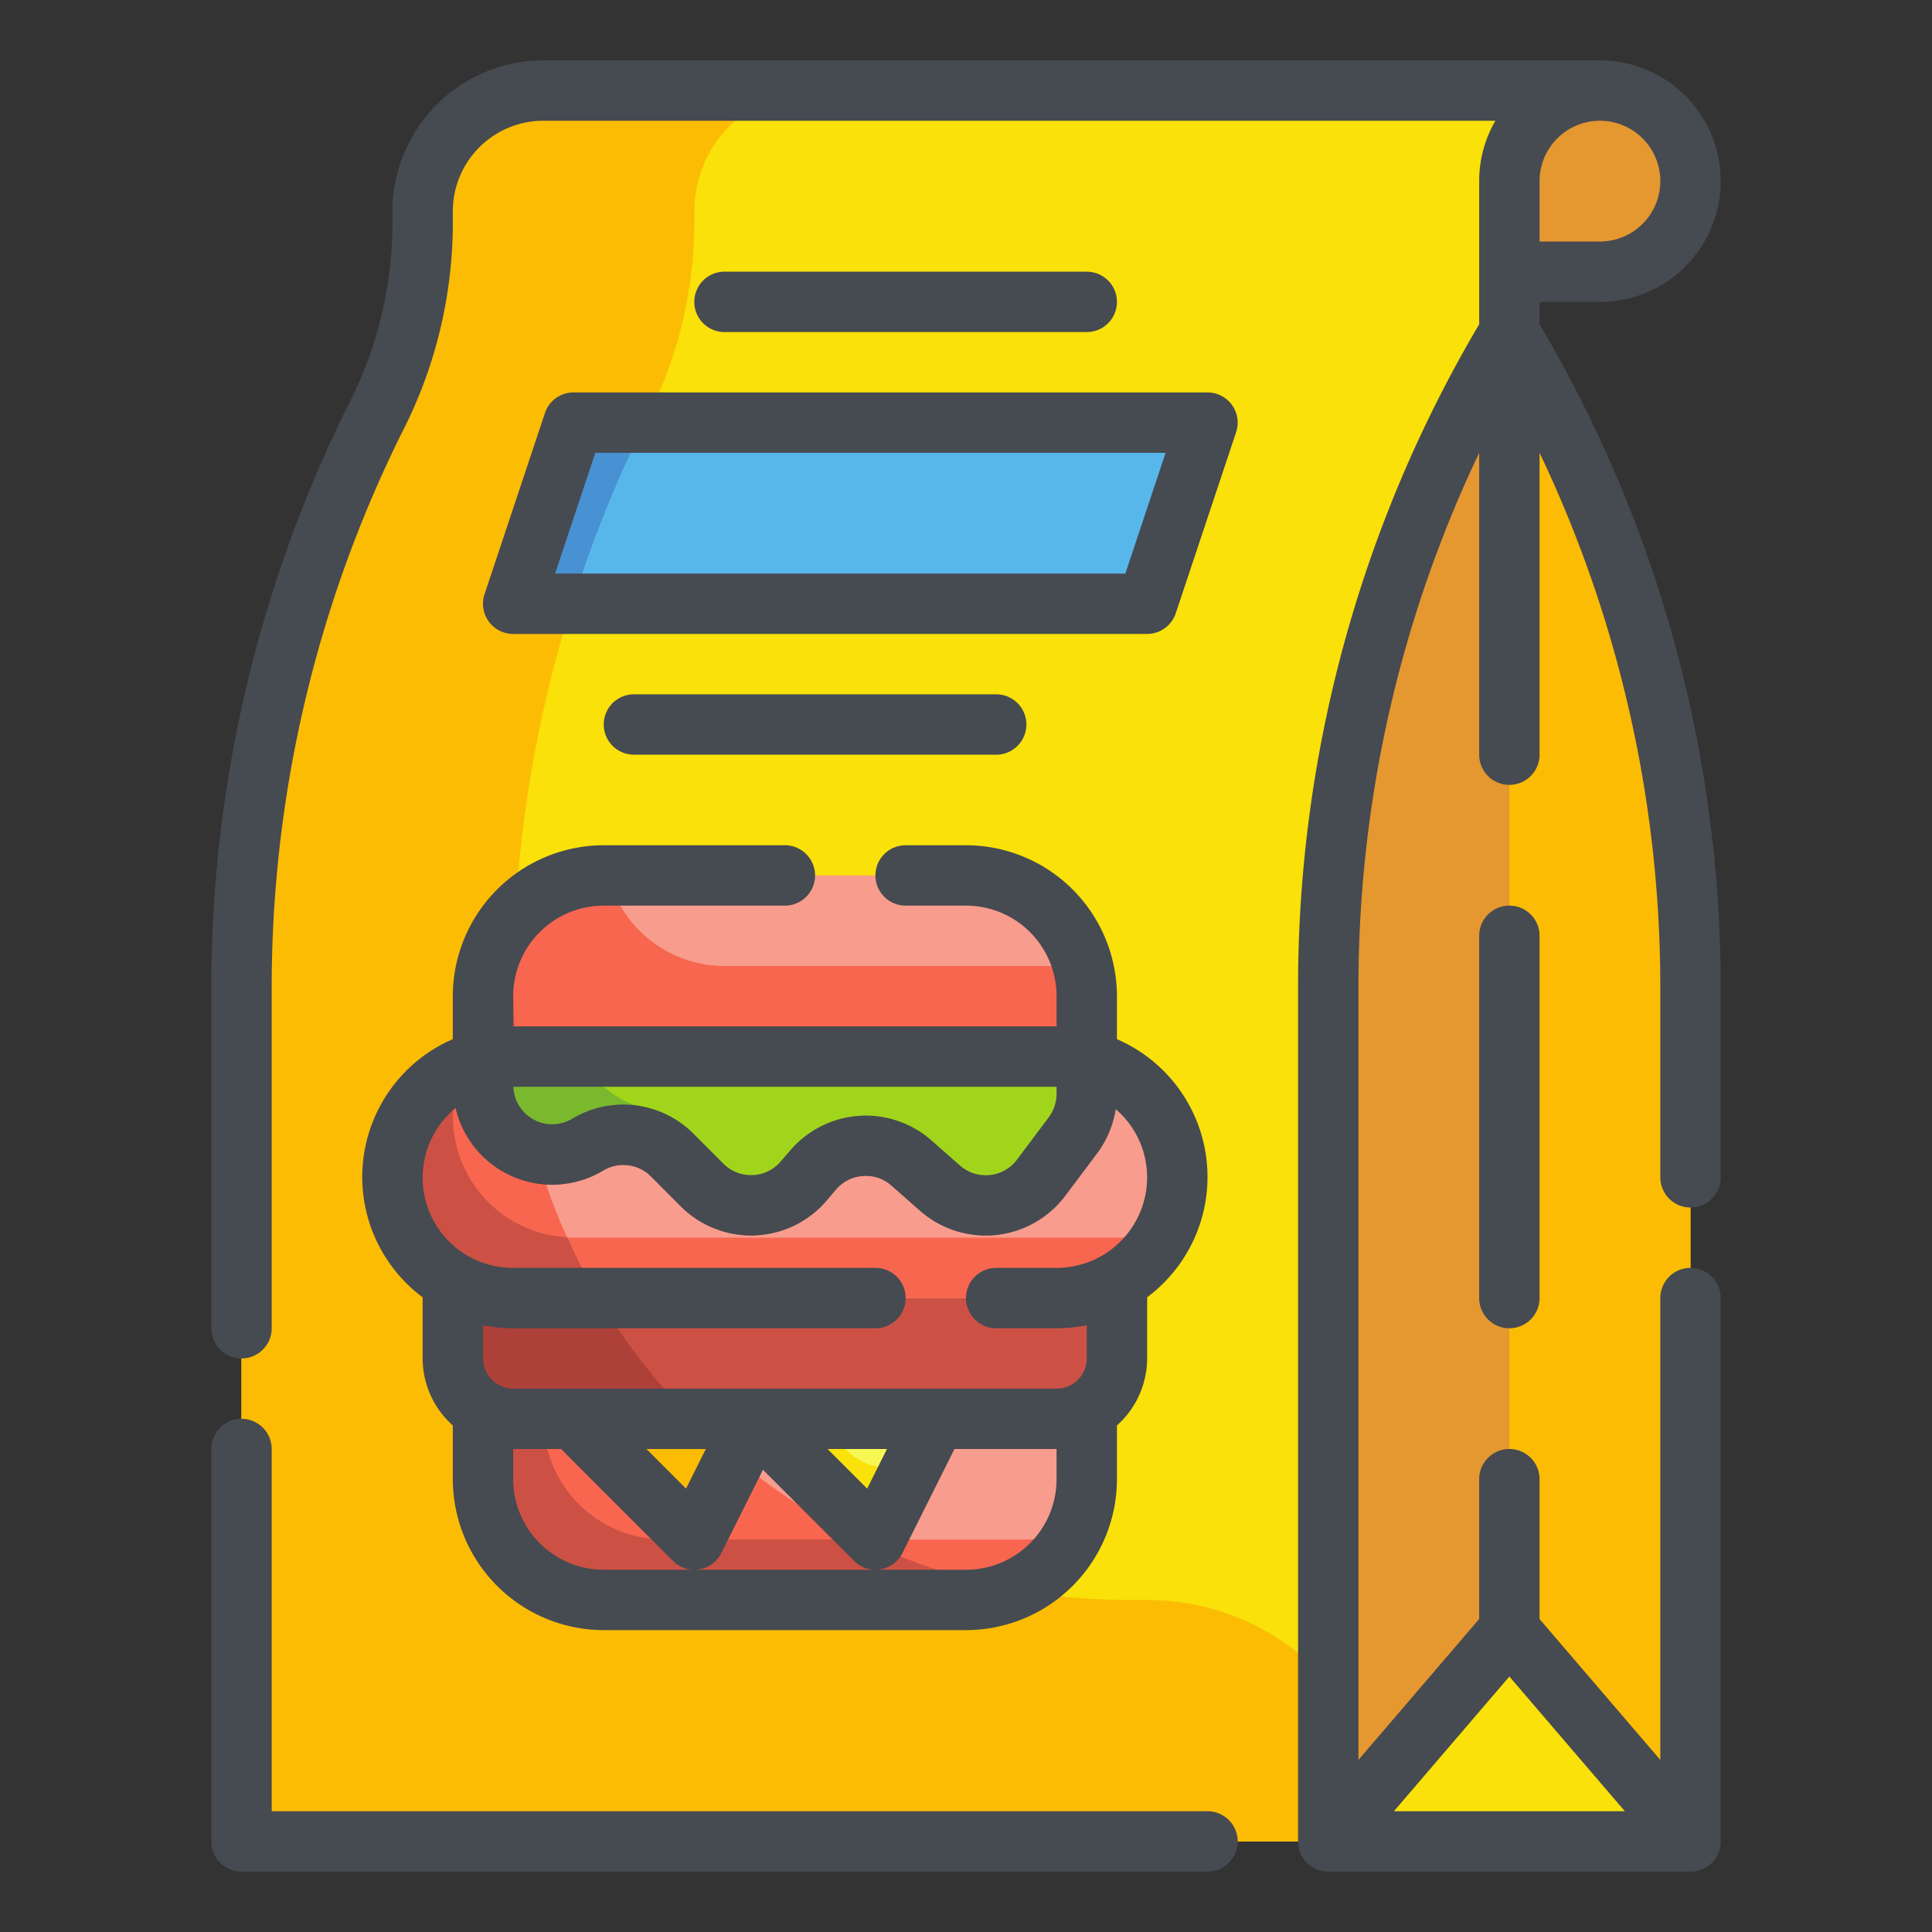 <svg height="512" viewBox="0 0 64 64" width="512" xmlns="http://www.w3.org/2000/svg"><rect x="0" y="0" width="64" height="64" fill="#333333" stroke="none"/><g id="Fill_Outline" data-name="Fill Outline"><g id="Stroke_copy" data-name="Stroke copy"><g><g><path d="m53 9h-3v-6h3a3 3 0 0 1 3 3 3 3 0 0 1 -3 3z" fill="#e59730"/><path d="m18 3a4 4 0 0 0 -4 4v.482a14.3 14.3 0 0 1 -1.569 6.378 42.112 42.112 0 0 0 -4.431 18.802v28.338h42v-55a3 3 0 0 1 3-3z" fill="#f9e109"/><path d="m46 61h-38v-28.34a42.079 42.079 0 0 1 4.43-18.8 14.35 14.35 0 0 0 1.57-6.38v-.48a4 4 0 0 1 4-4h9a4 4 0 0 0 -4 4v.48a14.35 14.35 0 0 1 -1.57 6.38 42.079 42.079 0 0 0 -4.43 18.8 20.349 20.349 0 0 0 20.34 20.34h.66a8 8 0 0 1 8 8z" fill="#fcbc04"/><path d="m56 61h-12v-28.338a42.1 42.1 0 0 1 6-21.662 42.1 42.1 0 0 1 6 21.662z" fill="#e59730"/><path d="m56 32.66v28.34h-6v-50a42.247 42.247 0 0 1 4.47 10.42 42.037 42.037 0 0 1 1.53 11.24z" fill="#fcbc04"/><path d="m50 54-6 7h12z" fill="#f9e109"/><path d="m38 20h-21l2-6h21z" fill="#57b7eb"/><g fill="#4891d3"><path d="m21.36 14a42.464 42.464 0 0 0 -2.41 6h-1.95l2-6z"/><path d="m21.36 14a42.464 42.464 0 0 0 -2.41 6h-1.95l2-6z"/></g></g><g><path d="m16 47h20a0 0 0 0 1 0 0v2a4 4 0 0 1 -4 4h-12a4 4 0 0 1 -4-4v-2a0 0 0 0 1 0 0z" fill="#f89c8d"/><path d="m15 41h22a0 0 0 0 1 0 0v4a2 2 0 0 1 -2 2h-18a2 2 0 0 1 -2-2v-4a0 0 0 0 1 0 0z" fill="#cc5144"/><path d="m17 43h18a4 4 0 0 0 4-4 4 4 0 0 0 -4-4h-18a4 4 0 0 0 -4 4 4 4 0 0 0 4 4z" fill="#f89c8d"/><path d="m33.6 52.66a3.89 3.89 0 0 1 -1.6.34h-12a4 4 0 0 1 -4-4v-2h6.92l.04.04a20.33 20.33 0 0 0 10.64 5.62z" fill="#f8664f"/><path d="m22.92 47h-5.92a2.006 2.006 0 0 1 -2-2v-4h3.79a16.478 16.478 0 0 0 1.04 2 20.35 20.35 0 0 0 3.09 4z" fill="#ad4038"/><path d="m19.83 43h-2.83a3.989 3.989 0 0 1 -2-.54 4.225 4.225 0 0 1 -.83-.63 4 4 0 0 1 2.83-6.83h.14a19.843 19.843 0 0 0 1.65 6 16.478 16.478 0 0 0 1.04 2z" fill="#f8664f"/><path d="m28 51-4-4h6z" fill="#f8664f"/><path d="m22 51-4-4h6z" fill="#cc5144"/><path d="m35.64 50.64a3.988 3.988 0 0 1 -3.64 2.36h-12a4 4 0 0 1 -4-4v-2h2a4 4 0 0 0 4 4h12a3.931 3.931 0 0 0 1.64-.36z" fill="#f8664f"/><path d="m20 29h12a4 4 0 0 1 4 4v2a0 0 0 0 1 0 0h-20a0 0 0 0 1 0 0v-2a4 4 0 0 1 4-4z" fill="#f89c8d"/><path d="m23 51-4-4h6z" fill="#f9e109"/><path d="m29 51-4-4h6z" fill="#f7f754"/><path d="m28.038 48.038-1.038-1.038h-2l4 4 1.282-2.564a1.99 1.99 0 0 1 -2.244-.398z" fill="#f9e109"/><path d="m24 32a3.991 3.991 0 0 1 -3.859-3h-.141a4 4 0 0 0 -4 4v2h20v-2a3.977 3.977 0 0 0 -.141-1z" fill="#f8664f"/><path d="m16 36.95v-.95h20v1.24a2.282 2.282 0 0 1 -.46 1.37l-1.05 1.41a2.3 2.3 0 0 1 -3.35.34l-.94-.83a2.3 2.3 0 0 0 -3.25.22l-.34.39a2.293 2.293 0 0 1 -3.35.12l-.99-.99a2.286 2.286 0 0 0 -2.8-.35 2.289 2.289 0 0 1 -3.47-1.97z" fill="#f8664f"/><path d="m37 41a3.931 3.931 0 0 0 1.64-.36 3.988 3.988 0 0 1 -3.64 2.36h-18a3.995 3.995 0 0 1 -1.64-7.64 3.931 3.931 0 0 0 -.36 1.64 4 4 0 0 0 4 4z" fill="#f8664f"/><path d="m17.14 35h-1.14v-2a4.011 4.011 0 0 1 1.07-2.72c-.05.79-.07 1.59-.07 2.38a20.138 20.138 0 0 0 .14 2.34z" fill="#cc5144"/><path d="m24.35 48.3-1.35 2.7-4-4h3.92l.04.04a18.37 18.37 0 0 0 1.39 1.26z" fill="#fcbc04"/><g fill="#cc5144"><path d="m16 36.95v-.95h1.27a19.483 19.483 0 0 0 .83 3.24 2.279 2.279 0 0 1 -2.1-2.29z"/><path d="m17 43a3.995 3.995 0 0 1 -1.64-7.64 3.931 3.931 0 0 0 -.36 1.64 4 4 0 0 0 3.79 3.99 17.383 17.383 0 0 0 1.04 2.01z"/><path d="m33.61 52.66a3.972 3.972 0 0 1 -1.61.34h-12a4 4 0 0 1 -4-4v-2h2a4 4 0 0 0 4 4h6.54a20.368 20.368 0 0 0 5.07 1.66z"/><path d="m33.61 52.66a3.972 3.972 0 0 1 -1.61.34h-12a4 4 0 0 1 -4-4v-2h2a4 4 0 0 0 4 4h6.54a20.368 20.368 0 0 0 5.07 1.66z"/><path d="m18.1 39.24a2.279 2.279 0 0 1 -2.1-2.29v-.95h1.27a19.483 19.483 0 0 0 .83 3.24z"/><path d="m19.83 43h-2.83a3.995 3.995 0 0 1 -1.64-7.64 3.931 3.931 0 0 0 -.36 1.64 4 4 0 0 0 3.79 3.99 17.383 17.383 0 0 0 1.04 2.01z"/></g><path d="m19.469 37.92a2.29 2.29 0 0 1 2.8.346l.99.991a2.292 2.292 0 0 0 3.354-.121l.335-.387a2.291 2.291 0 0 1 3.248-.22l.945.832a2.291 2.291 0 0 0 3.347-.344l1.055-1.406a2.3 2.3 0 0 0 .457-1.375v-1.236h-20v.955a2.291 2.291 0 0 0 3.469 1.965z" fill="#a1d51c"/><path d="m36 35.24v1a2.282 2.282 0 0 1 -.46 1.37l-1.05 1.41a2.3 2.3 0 0 1 -3.35.34l-.94-.83a2.3 2.3 0 0 0 -3.25.22l-.34.39a2.293 2.293 0 0 1 -3.35.12l-.99-.99a2.286 2.286 0 0 0 -2.8-.35 2.289 2.289 0 0 1 -3.47-1.97v-.95h3.26a3.1 3.1 0 0 0 2.03 1.69 2.246 2.246 0 0 1 .98.58l.99.99a2.293 2.293 0 0 0 3.35-.12l.34-.39a2.287 2.287 0 0 1 3.24-.22l.95.83a2.3 2.3 0 0 0 3.35-.34l1.05-1.41a2.282 2.282 0 0 0 .46-1.37z" fill="#7ab92d"/></g></g></g><g id="Outline_copy" data-name="Outline copy"><g fill="#464a51"><path d="m40 60h-31v-12a1 1 0 0 0 -2 0v13a1 1 0 0 0 1 1h32a1 1 0 0 0 0-2z"/><path d="m51 10h2a4 4 0 0 0 0-8h-35a5.006 5.006 0 0 0 -5 5v.482a13.221 13.221 0 0 1 -1.463 5.931 43.327 43.327 0 0 0 -4.537 19.249v11.338a1 1 0 0 0 2 0v-11.338a41.307 41.307 0 0 1 4.327-18.356 15.208 15.208 0 0 0 1.673-6.824v-.482a3 3 0 0 1 3-3h31.537a3.97 3.97 0 0 0 -.537 2v4.742a43.11 43.11 0 0 0 -6 21.92v28.338a1 1 0 0 0 1 1h12a1 1 0 0 0 1-1v-18a1 1 0 0 0 -2 0v15.3l-4-4.666v-4.634a1 1 0 0 0 -2 0v4.631l-4 4.669v-25.638a41.112 41.112 0 0 1 4-17.662v10a1 1 0 0 0 2 0v-10a41.112 41.112 0 0 1 4 17.665v6.335a1 1 0 0 0 2 0v-6.338a43.11 43.11 0 0 0 -6-21.92zm-1 45.537 3.826 4.463h-7.652zm3-51.537a2 2 0 0 1 0 4h-2v-2a2 2 0 0 1 2-2z"/><path d="m50 30a1 1 0 0 0 -1 1v12a1 1 0 0 0 2 0v-12a1 1 0 0 0 -1-1z"/><path d="m15 34.424a4.972 4.972 0 0 0 -1 8.55v2.026a2.985 2.985 0 0 0 1 2.22v1.78a5.006 5.006 0 0 0 5 5h12a5.006 5.006 0 0 0 5-5v-1.78a2.985 2.985 0 0 0 1-2.22v-2.026a4.972 4.972 0 0 0 -1-8.55v-1.424a5.006 5.006 0 0 0 -5-5h-2a1 1 0 0 0 0 2h2a3 3 0 0 1 3 3v1h-18v-1a3 3 0 0 1 3-3h6a1 1 0 0 0 0-2h-6a5.006 5.006 0 0 0 -5 5zm20 1.576v.236a1.3 1.3 0 0 1 -.258.775l-1.055 1.406a1.291 1.291 0 0 1 -1.886.193l-.945-.832a3.292 3.292 0 0 0 -4.666.317l-.334.387a1.291 1.291 0 0 1 -1.89.068l-.99-.991a3.285 3.285 0 0 0 -4.021-.5 1.287 1.287 0 0 1 -1.949-1.059zm0 13a3 3 0 0 1 -3 3h-12a3 3 0 0 1 -3-3v-1h1.586l3.707 3.707a1 1 0 0 0 .707.293.959.959 0 0 0 .16-.013 1 1 0 0 0 .734-.54l1.38-2.759 3.019 3.019a1 1 0 0 0 .707.293.959.959 0 0 0 .16-.013 1 1 0 0 0 .734-.54l1.724-3.447h3.382zm-13.586-1h1.968l-.656 1.312zm6 0h1.968l-.656 1.312zm10.586-9a3 3 0 0 1 -3 3h-2a1 1 0 0 0 0 2h2a5 5 0 0 0 1-.1v1.1a1 1 0 0 1 -1 1h-18a1 1 0 0 1 -1-1v-1.1a5 5 0 0 0 1 .1h12a1 1 0 0 0 0-2h-12a2.987 2.987 0 0 1 -1.91-5.294 3.288 3.288 0 0 0 4.893 2.072 1.286 1.286 0 0 1 1.578.194l.99.992a3.293 3.293 0 0 0 4.818-.174l.331-.39a1.291 1.291 0 0 1 .89-.444 1.278 1.278 0 0 1 .941.32l.944.832a3.3 3.3 0 0 0 2.179.822c.112 0 .223-.006.335-.017a3.3 3.3 0 0 0 2.3-1.3l1.056-1.407a3.309 3.309 0 0 0 .615-1.464 2.979 2.979 0 0 1 1.04 2.258z"/><path d="m18.051 13.684-2 6a1 1 0 0 0 .949 1.316h21a1 1 0 0 0 .948-.684l2-6a1 1 0 0 0 -.948-1.316h-21a1 1 0 0 0 -.949.684zm20.561 1.316-1.333 4h-18.892l1.334-4z"/><path d="m21 23a1 1 0 0 0 0 2h12a1 1 0 0 0 0-2z"/><path d="m36 11a1 1 0 0 0 0-2h-12a1 1 0 0 0 0 2z"/></g></g></g></svg>